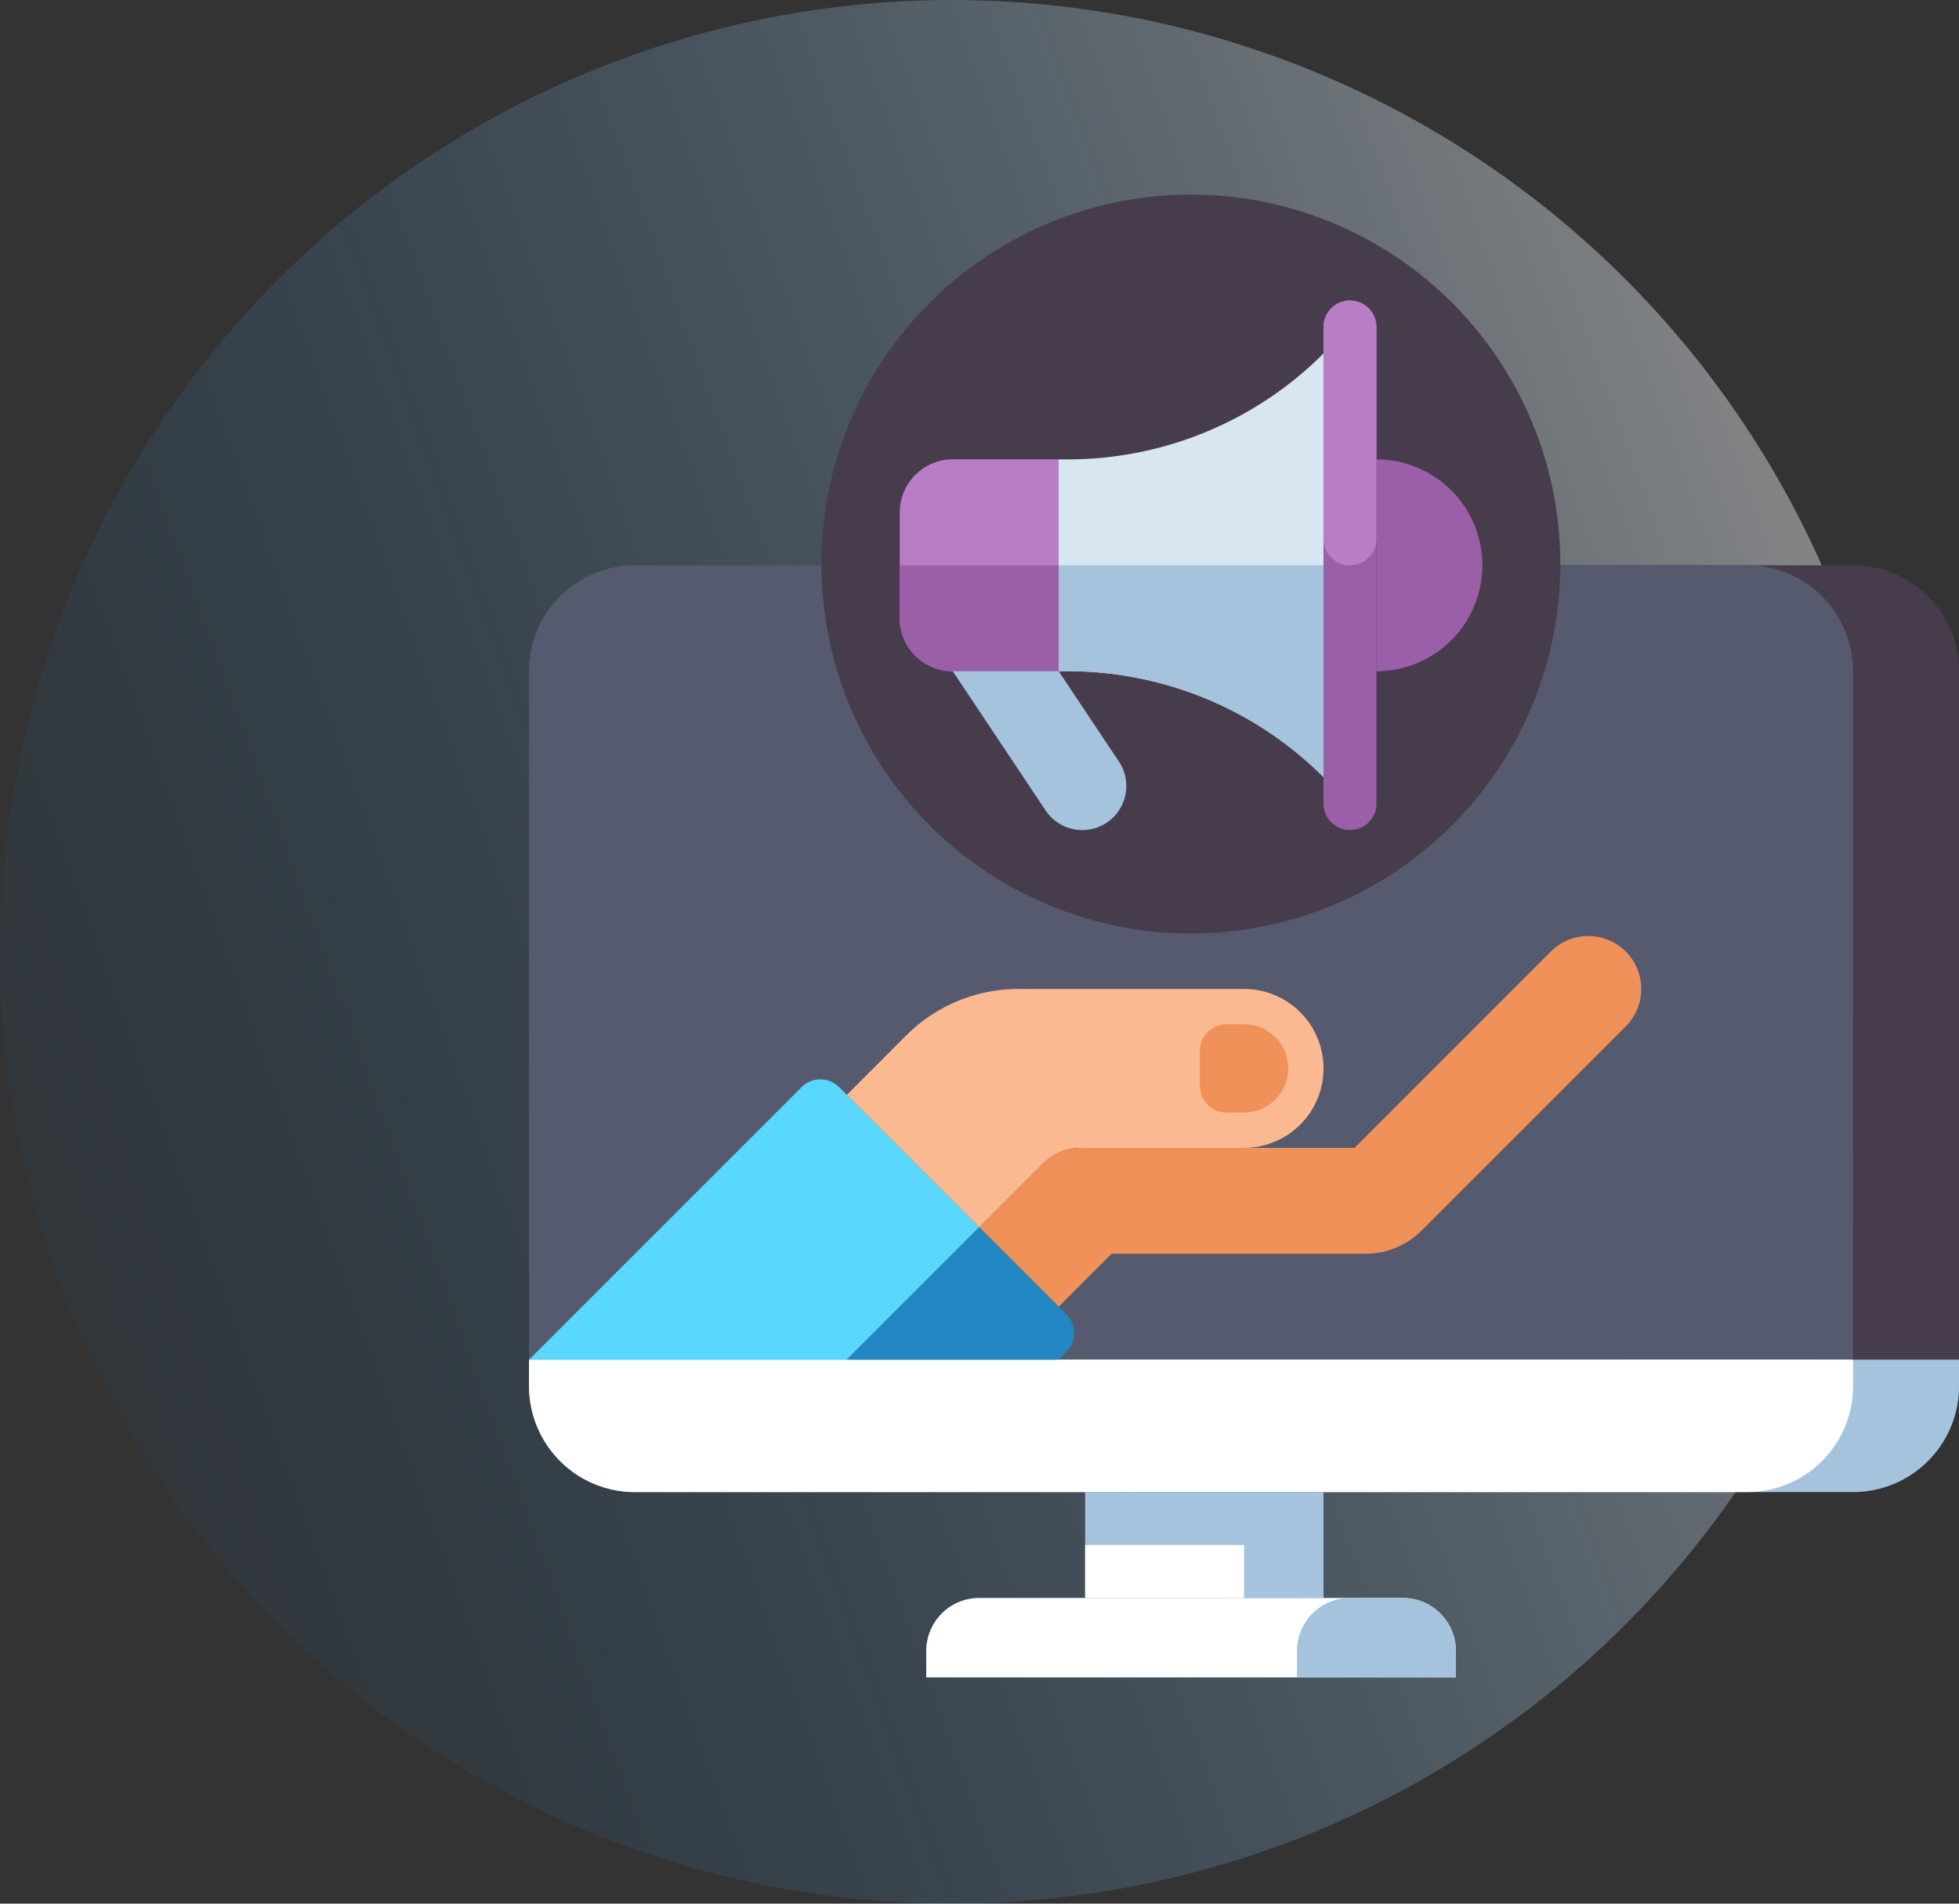 <svg xmlns="http://www.w3.org/2000/svg" xmlns:xlink="http://www.w3.org/1999/xlink" width="118.334" height="115" viewBox="0 0 118.334 115">
  <rect x="0" y="0" width="118.334" height="115" fill="#333333" stroke="none"/>
  <defs>
    <linearGradient id="linear-gradient" x1="0.974" y1="0.238" x2="-0.052" y2="0.609" gradientUnits="objectBoundingBox">
      <stop offset="0" stop-color="#fff"/>
      <stop offset="1" stop-color="#006bc0" stop-opacity="0.071"/>
    </linearGradient>
  </defs>
  <g id="tech-smm" transform="translate(-188 -1358)">
    <g id="Laravel_Development" data-name="Laravel Development">
      <circle id="Ellipse_376" data-name="Ellipse 376" cx="57.5" cy="57.5" r="57.5" transform="translate(188 1358)" opacity="0.42" fill="url(#linear-gradient)"/>
    </g>
    <g id="digital-marketing_2_" data-name="digital-marketing (2)" transform="translate(171.957 1337.755)">
      <g id="Group_64217" data-name="Group 64217" transform="translate(48 54.394)">
        <g id="Group_64209" data-name="Group 64209">
          <path id="Path_51172" data-name="Path 51172" d="M134.377,191.987H48V150.4a6.4,6.4,0,0,1,6.4-6.4h73.58a6.4,6.4,0,0,1,6.4,6.4Z" transform="translate(-48 -144)" fill="#463c4b"/>
        </g>
        <g id="Group_64210" data-name="Group 64210">
          <path id="Path_51173" data-name="Path 51173" d="M127.978,191.987H48V150.4a6.4,6.4,0,0,1,6.4-6.4H121.58a6.4,6.4,0,0,1,6.4,6.4Z" transform="translate(-48 -144)" fill="#555a6e"/>
        </g>
        <g id="Group_64211" data-name="Group 64211" transform="translate(0 47.987)">
          <path id="Path_51174" data-name="Path 51174" d="M54.4,392h73.58a6.4,6.4,0,0,0,6.4-6.4V384H48v1.6A6.4,6.4,0,0,0,54.4,392Z" transform="translate(-48 -384)" fill="#a5c3dc"/>
        </g>
        <g id="Group_64212" data-name="Group 64212" transform="translate(0 47.987)">
          <path id="Path_51175" data-name="Path 51175" d="M121.58,392H54.4a6.4,6.4,0,0,1-6.4-6.4V384h79.978v1.6A6.4,6.4,0,0,1,121.58,392Z" transform="translate(-48 -384)" fill="#fff"/>
        </g>
        <g id="Group_64213" data-name="Group 64213" transform="translate(33.591 55.985)">
          <path id="Path_51176" data-name="Path 51176" d="M216,424h14.4v6.4H216Z" transform="translate(-216 -424)" fill="#a5c3dc"/>
        </g>
        <g id="Group_64214" data-name="Group 64214" transform="translate(33.591 59.184)">
          <path id="Path_51177" data-name="Path 51177" d="M216,440h9.6v3.2H216Z" transform="translate(-216 -440)" fill="#fff"/>
        </g>
        <g id="Group_64215" data-name="Group 64215" transform="translate(23.993 62.383)">
          <path id="Path_51178" data-name="Path 51178" d="M199.991,460.8H168v-1.6a3.2,3.2,0,0,1,3.2-3.2h25.593a3.2,3.2,0,0,1,3.2,3.2Z" transform="translate(-168 -456)" fill="#fff"/>
        </g>
        <g id="Group_64216" data-name="Group 64216" transform="translate(46.387 62.383)">
          <path id="Path_51179" data-name="Path 51179" d="M289.6,460.8H280v-1.6a3.2,3.2,0,0,1,3.2-3.2h3.2a3.2,3.2,0,0,1,3.2,3.2Z" transform="translate(-280 -456)" fill="#a5c3dc"/>
        </g>
      </g>
      <g id="Group_64218" data-name="Group 64218" transform="translate(65.659 32)">
        <circle id="Ellipse_542" data-name="Ellipse 542" cx="22.319" cy="22.319" r="22.319" transform="translate(0)" fill="#463c4b"/>
      </g>
      <g id="Group_64227" data-name="Group 64227" transform="translate(70.394 38.398)">
        <g id="Group_64219" data-name="Group 64219" transform="translate(28.792 9.597)">
          <path id="Path_51180" data-name="Path 51180" d="M304,112v12.8a6.4,6.4,0,1,0,0-12.8Z" transform="translate(-304 -112)" fill="#9b5faa"/>
        </g>
        <g id="Group_64220" data-name="Group 64220" transform="translate(0 9.597)">
          <path id="Path_51181" data-name="Path 51181" d="M169.6,124.8h-6.4a3.2,3.2,0,0,1-3.2-3.2v-6.4a3.2,3.2,0,0,1,3.2-3.2h6.4Z" transform="translate(-160 -112)" fill="#b97dc8"/>
        </g>
        <g id="Group_64221" data-name="Group 64221" transform="translate(0 15.996)">
          <path id="Path_51182" data-name="Path 51182" d="M169.6,150.4h-6.4a3.2,3.2,0,0,1-3.2-3.2V144h9.6Z" transform="translate(-160 -144)" fill="#9b5faa"/>
        </g>
        <g id="Group_64222" data-name="Group 64222" transform="translate(9.597 3.199)">
          <path id="Path_51183" data-name="Path 51183" d="M208,86.4h.549A21.845,21.845,0,0,0,224,80v25.593a21.845,21.845,0,0,0-15.447-6.4H208Z" transform="translate(-208 -80)" fill="#d7e6f0"/>
        </g>
        <g id="Group_64223" data-name="Group 64223" transform="translate(25.593 0)">
          <path id="Path_51184" data-name="Path 51184" d="M289.6,95.991a1.6,1.6,0,0,0,1.6-1.6V65.6a1.6,1.6,0,1,0-3.2,0V94.392A1.6,1.6,0,0,0,289.6,95.991Z" transform="translate(-288 -64)" fill="#9b5faa"/>
        </g>
        <g id="Group_64224" data-name="Group 64224" transform="translate(25.593 0)">
          <path id="Path_51185" data-name="Path 51185" d="M289.6,80a1.6,1.6,0,0,0,1.6-1.6V65.6a1.6,1.6,0,1,0-3.2,0V78.4A1.6,1.6,0,0,0,289.6,80Z" transform="translate(-288 -64)" fill="#b97dc8"/>
        </g>
        <g id="Group_64225" data-name="Group 64225" transform="translate(3.199 22.394)">
          <path id="Path_51186" data-name="Path 51186" d="M182.4,176l3.639,5.459a2.662,2.662,0,0,1-4.43,2.953L176,176Z" transform="translate(-176 -176)" fill="#a5c3dc"/>
        </g>
        <g id="Group_64226" data-name="Group 64226" transform="translate(9.597 15.996)">
          <path id="Path_51187" data-name="Path 51187" d="M208,144h16v12.8a21.845,21.845,0,0,0-15.447-6.4H208Z" transform="translate(-208 -144)" fill="#a5c3dc"/>
        </g>
      </g>
      <g id="Group_64233" data-name="Group 64233" transform="translate(48 76.788)">
        <g id="Group_64228" data-name="Group 64228" transform="translate(19.195 3.199)">
          <path id="Path_51188" data-name="Path 51188" d="M167.993,272h-13.62a9.6,9.6,0,0,0-6.786,2.811L144,278.4l8,8,3.862-3.862a3.2,3.2,0,0,1,2.262-.937h9.872a4.8,4.8,0,1,0,0-9.6Z" transform="translate(-144 -272)" fill="#fab991"/>
        </g>
        <g id="Group_64229" data-name="Group 64229" transform="translate(27.193)">
          <path id="Path_51189" data-name="Path 51189" d="M223.052,256.936a3.2,3.2,0,0,0-4.524,0L206.668,268.8H190.124a3.2,3.2,0,0,0-2.262.937L184,273.595l4.8,4.8,3.2-3.2h15.333a4.767,4.767,0,0,0,3.393-1.406l12.328-12.328a3.2,3.2,0,0,0,0-4.524Z" transform="translate(-184 -255.999)" fill="#f0915a"/>
        </g>
        <g id="Group_64230" data-name="Group 64230" transform="translate(40.522 5.332)">
          <path id="Path_51190" data-name="Path 51190" d="M253.333,288h-1.066a1.6,1.6,0,0,1-1.6-1.6v-2.133a1.6,1.6,0,0,1,1.6-1.6h1.066a2.666,2.666,0,0,1,0,5.332Z" transform="translate(-250.667 -282.666)" fill="#f0915a"/>
        </g>
        <g id="Group_64231" data-name="Group 64231" transform="translate(0 8.661)">
          <path id="Path_51191" data-name="Path 51191" d="M66.726,299.782l8.466,8.466-8,8H48l16.464-16.464a1.6,1.6,0,0,1,2.262,0Z" transform="translate(-48 -299.314)" fill="#5ad7ff"/>
        </g>
        <g id="Group_64232" data-name="Group 64232" transform="translate(19.195 17.595)">
          <path id="Path_51192" data-name="Path 51192" d="M152,344l5.267,5.267a1.6,1.6,0,0,1,0,2.262L156.8,352H144Z" transform="translate(-144 -344)" fill="#2387c3"/>
        </g>
      </g>
    </g>
  </g>
</svg>
